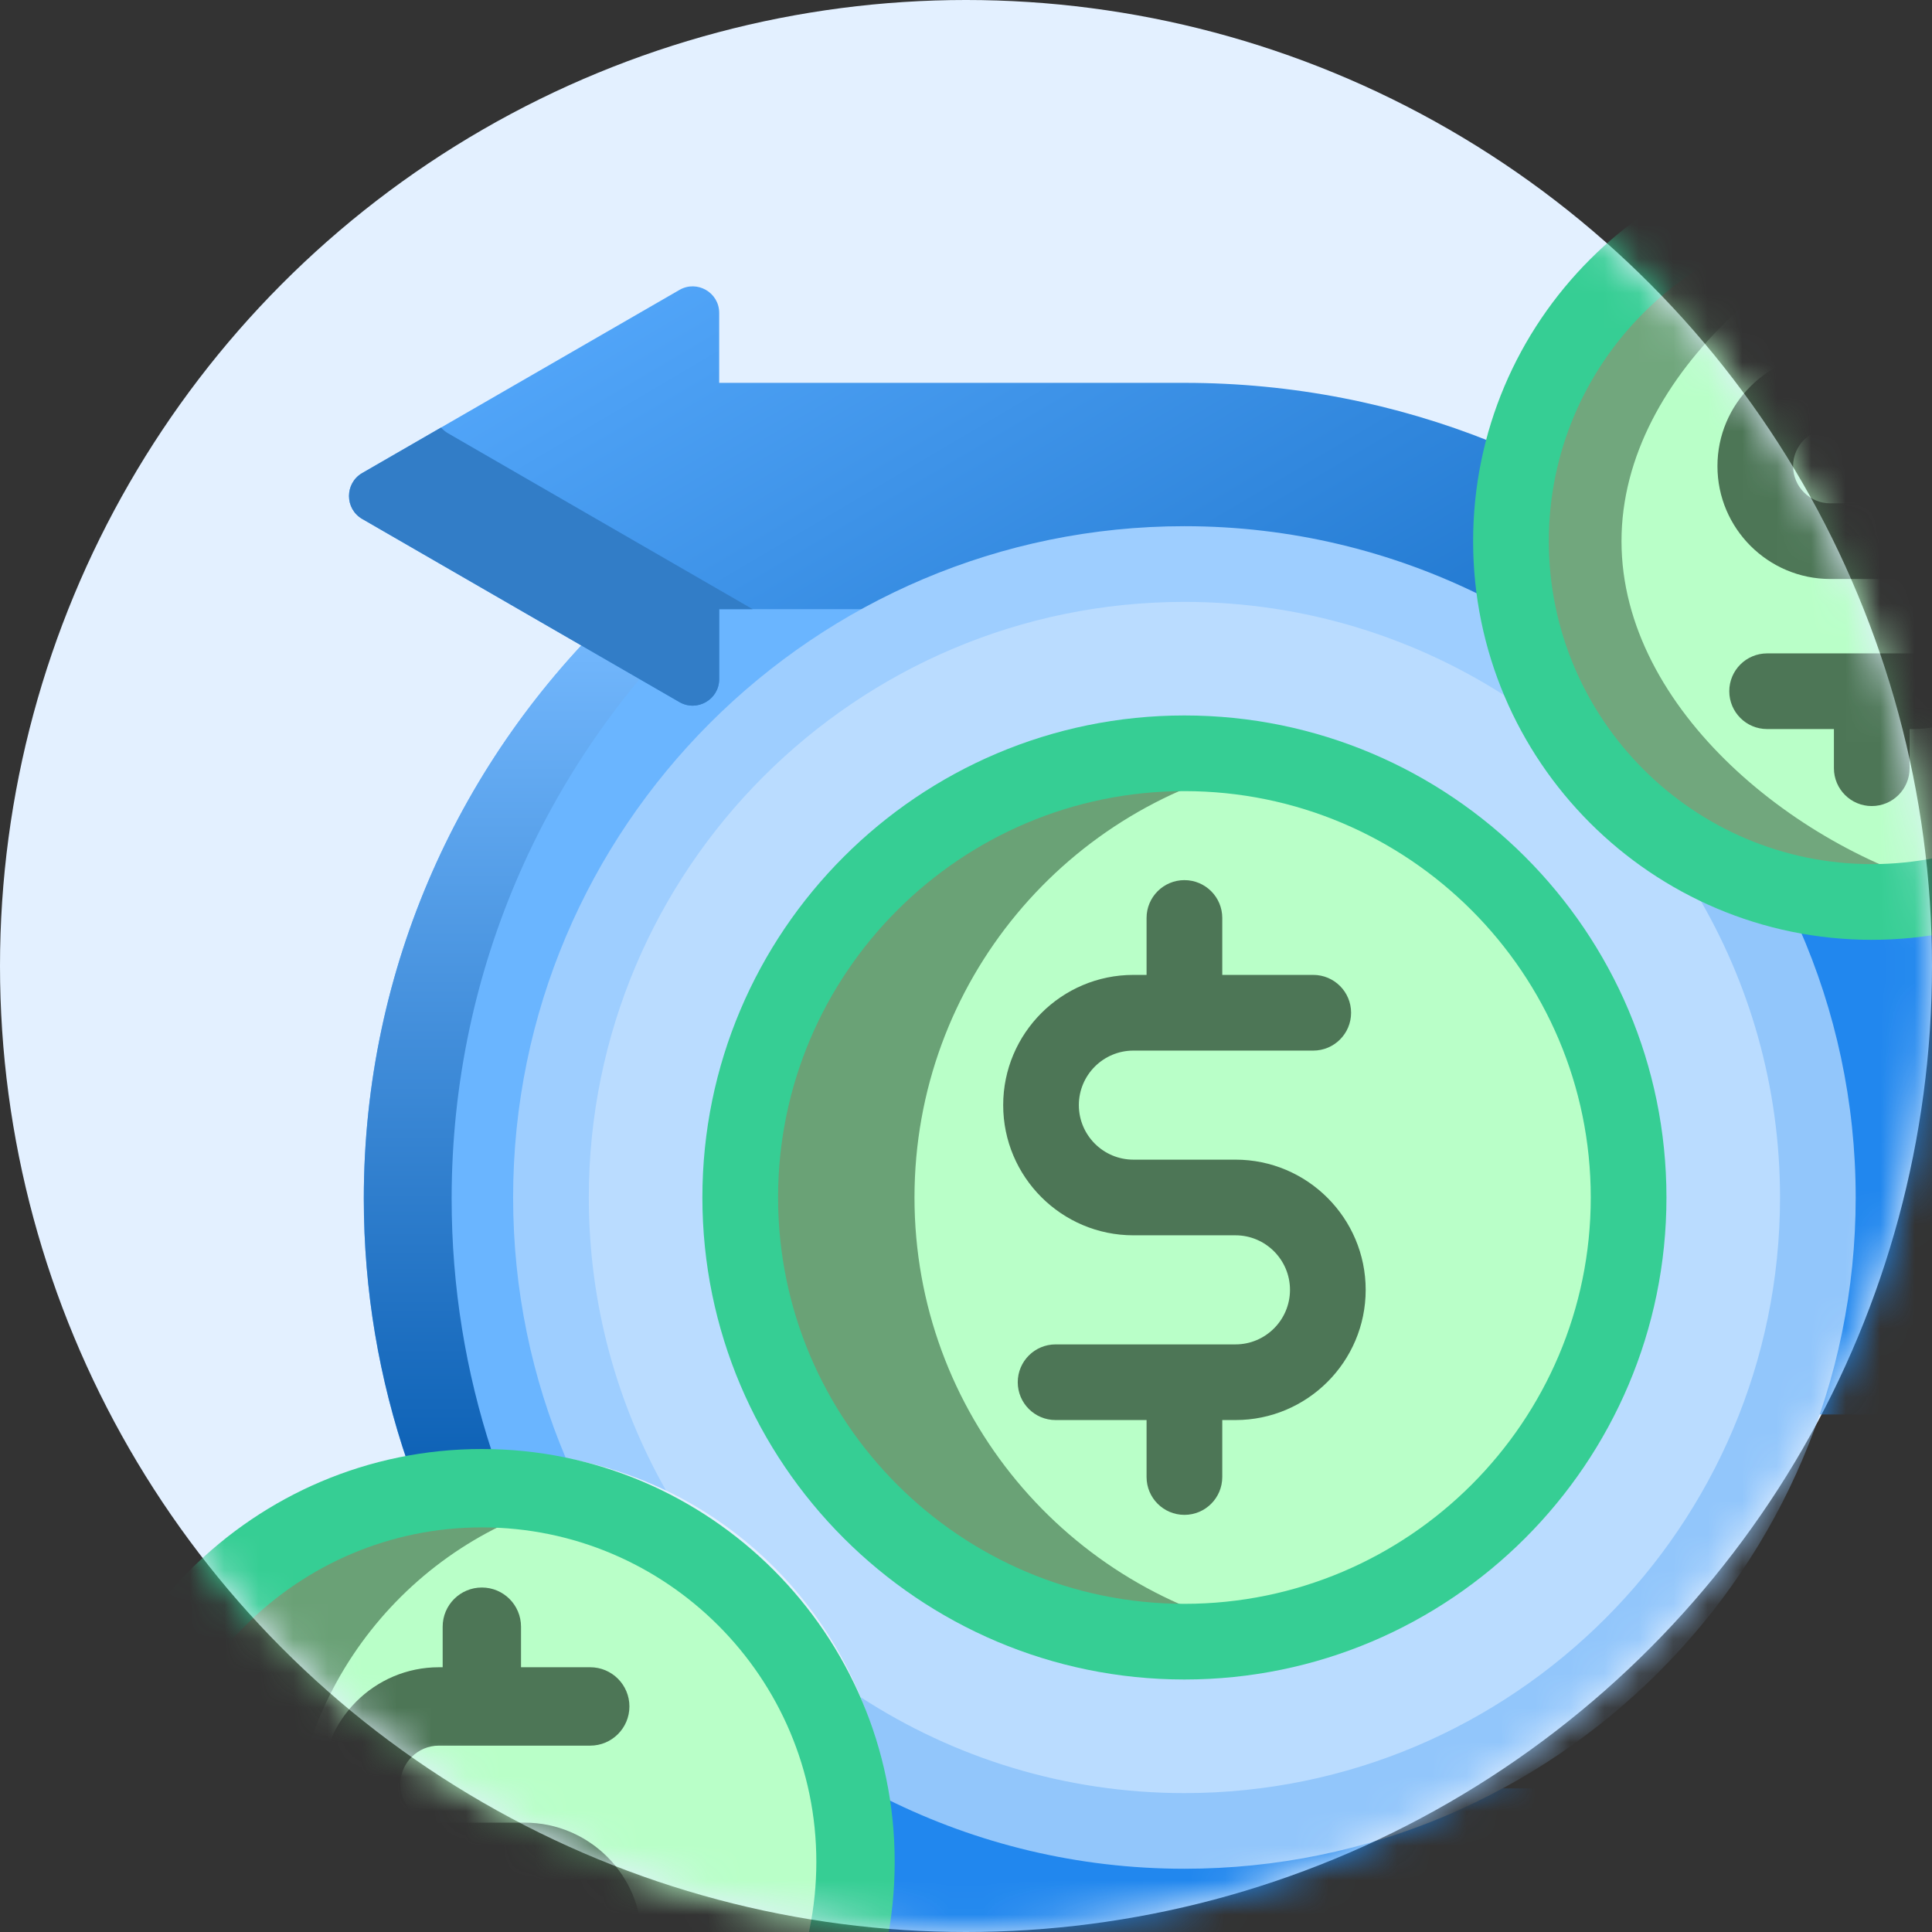<svg xmlns="http://www.w3.org/2000/svg" width="56" height="56" viewBox="0 0 56 56" fill="none"><rect x="0" y="0" width="56" height="56" fill="#333333" stroke="none"/><circle cx="28" cy="28" r="28" fill="#E3F0FF"></circle><mask id="mask0_487_17600" style="mask-type:alpha" maskUnits="userSpaceOnUse" x="0" y="0" width="56" height="56"><circle cx="28" cy="28" r="28" fill="#E3F0FF"></circle></mask><g mask="url(#mask0_487_17600)"><path d="M16.31 42.248L16.571 42.293L16.47 42.049C15.508 39.716 15.02 37.247 15.02 34.71C15.02 27.676 18.86 21.191 25.042 17.785V17.51H18.246L17.89 17.657C13.364 21.962 10.545 28.026 10.545 34.746C10.545 37.416 10.991 39.982 11.811 42.376C12.637 42.186 13.496 42.081 14.379 42.081C15.014 42.082 15.664 42.138 16.31 42.248Z" fill="#6AB5FF"></path><path d="M71.38 54.45L62.188 49.143C61.675 48.847 61.035 49.217 61.035 49.808V51.836H43.242C40.574 53.231 37.542 54.021 34.331 54.021C31.388 54.021 28.561 53.373 25.927 52.094L25.689 51.979L25.717 52.242C25.764 52.665 25.787 53.085 25.787 53.49C25.787 54.585 25.629 55.643 25.34 56.646C28.114 57.773 31.149 58.396 34.331 58.396H61.035V60.423C61.035 61.015 61.675 61.385 62.188 61.089L71.38 55.781C71.893 55.486 71.893 54.746 71.38 54.45Z" fill="#2187EE"></path><path d="M13.091 34.746C13.091 28.026 15.91 21.962 20.436 17.657H17.89C13.364 21.962 10.545 28.026 10.545 34.746C10.545 37.416 10.991 39.982 11.811 42.376C12.6 42.194 13.419 42.093 14.26 42.085C13.502 39.774 13.091 37.308 13.091 34.746Z" fill="url(#paint0_linear_487_17600)"></path><path d="M34.331 15.399C37.44 15.399 40.38 16.138 42.984 17.449C42.894 16.875 42.846 16.286 42.846 15.686C42.846 14.69 42.975 13.724 43.215 12.803C40.47 11.703 37.472 11.097 34.331 11.097L20.846 11.097V9.069C20.846 8.478 20.205 8.108 19.693 8.404L10.5 13.711C9.988 14.007 9.988 14.747 10.5 15.042L19.693 20.35C20.205 20.646 20.846 20.276 20.846 19.684V17.657L25.279 17.657C27.98 16.216 31.062 15.399 34.331 15.399Z" fill="url(#paint1_linear_487_17600)"></path><path d="M52.172 40.932C52.172 40.955 52.171 40.977 52.171 41H58C58 35.738 57.369 30.69 56.214 26C55.169 26.339 54.084 26.524 52.969 26.524C51.952 26.524 50.96 26.372 50 26.087C51.395 30.625 52.172 35.649 52.172 40.932Z" fill="#2187EE"></path><path d="M12.986 12.559C12.906 12.513 12.84 12.456 12.785 12.392L10.5 13.711C9.988 14.007 9.988 14.747 10.5 15.043L19.693 20.35C20.205 20.646 20.846 20.276 20.846 19.684V17.657H21.815L12.986 12.559Z" fill="#327DC7"></path><path d="M43.239 18.652C40.601 17.186 37.564 16.349 34.331 16.349C24.191 16.349 15.97 24.57 15.97 34.71C15.97 37.53 16.607 40.201 17.743 42.588C21.55 43.766 24.51 46.888 25.461 50.789C28.091 52.242 31.114 53.071 34.331 53.071C44.471 53.071 52.692 44.85 52.692 34.71C52.692 31.78 52.004 29.011 50.783 26.553C47.114 25.378 44.248 22.393 43.239 18.652Z" fill="#BADCFF"></path><path d="M19.304 43.201C17.881 40.692 17.067 37.794 17.067 34.71C17.067 25.191 24.812 17.446 34.331 17.446C37.834 17.446 41.097 18.496 43.822 20.297C43.402 19.349 43.107 18.335 42.958 17.273C40.357 15.981 37.427 15.252 34.331 15.252C23.602 15.252 14.873 23.981 14.873 34.71C14.873 37.388 15.417 39.941 16.4 42.264C17.421 42.448 18.396 42.765 19.304 43.201Z" fill="#9ECEFF"></path><path d="M49.169 25.894C50.709 28.476 51.595 31.491 51.595 34.71C51.595 44.229 43.85 51.974 34.331 51.974C30.872 51.974 27.648 50.951 24.944 49.192C25.324 50.123 25.584 51.114 25.706 52.147C28.307 53.439 31.235 54.167 34.331 54.167C45.06 54.167 53.788 45.439 53.788 34.71C53.788 31.932 53.202 29.289 52.149 26.896C51.098 26.7 50.098 26.359 49.169 25.894Z" fill="#92C6FB"></path><path d="M34.331 47.585C41.442 47.585 47.206 41.82 47.206 34.71C47.206 27.599 41.442 21.835 34.331 21.835C27.22 21.835 21.456 27.599 21.456 34.71C21.456 41.82 27.22 47.585 34.331 47.585Z" fill="#B9FFC8"></path><path d="M26.507 34.71C26.507 28.463 30.955 23.258 36.856 22.084C36.04 21.921 35.196 21.835 34.331 21.835C27.22 21.835 21.456 27.599 21.456 34.71C21.456 41.82 27.22 47.585 34.331 47.585C35.196 47.585 36.04 47.498 36.856 47.336C30.955 46.162 26.507 40.956 26.507 34.71Z" fill="#6AA276"></path><path d="M34.331 48.681C26.627 48.681 20.359 42.414 20.359 34.71C20.359 27.006 26.627 20.738 34.331 20.738C42.035 20.738 48.303 27.006 48.303 34.71C48.303 42.414 42.035 48.681 34.331 48.681ZM34.331 22.931C27.836 22.931 22.553 28.215 22.553 34.71C22.553 41.204 27.836 46.488 34.331 46.488C40.826 46.488 46.109 41.204 46.109 34.71C46.109 28.215 40.826 22.931 34.331 22.931Z" fill="#36CE94"></path><path d="M35.811 33.613H32.852C31.98 33.613 31.271 32.904 31.271 32.032C31.271 31.161 31.98 30.452 32.852 30.452H38.065C38.671 30.452 39.162 29.961 39.162 29.355C39.162 28.749 38.671 28.258 38.065 28.258H35.428V26.607C35.428 26.002 34.937 25.511 34.331 25.511C33.725 25.511 33.234 26.002 33.234 26.607V28.258H32.852C30.771 28.258 29.078 29.951 29.078 32.032C29.078 34.114 30.771 35.806 32.852 35.806H35.811C36.682 35.806 37.391 36.516 37.391 37.387C37.391 38.259 36.682 38.968 35.811 38.968H30.597C29.991 38.968 29.5 39.459 29.5 40.065C29.5 40.67 29.991 41.161 30.597 41.161H33.234V42.812C33.234 43.418 33.725 43.909 34.331 43.909C34.937 43.909 35.428 43.418 35.428 42.812V41.161H35.811C37.892 41.161 39.585 39.468 39.585 37.387C39.585 35.306 37.892 33.613 35.811 33.613Z" fill="#4D7656"></path><path d="M54.254 26.144C60.03 26.144 64.713 21.462 64.713 15.686C64.713 9.91 60.03 5.228 54.254 5.228C48.478 5.228 43.796 9.91 43.796 15.686C43.796 21.462 48.478 26.144 54.254 26.144Z" fill="#B9FFC8"></path><path d="M47 15.686C47 10.775 52.2 6.657 56.763 5.533C55.959 5.335 55.119 5.228 54.254 5.228C48.478 5.228 43.796 9.91 43.796 15.686C43.796 21.462 48.478 26.144 54.254 26.144C55.119 26.144 55.959 26.037 56.763 25.839C52.2 24.715 47 20.597 47 15.686Z" fill="#71A77D"></path><path d="M54.254 27.241C47.883 27.241 42.699 22.057 42.699 15.686C42.699 9.314 47.883 4.131 54.254 4.131C60.626 4.131 65.809 9.314 65.809 15.686C65.809 22.057 60.626 27.241 54.254 27.241ZM54.254 6.324C49.092 6.324 44.893 10.524 44.893 15.686C44.893 20.848 49.092 25.047 54.254 25.047C59.416 25.047 63.616 20.848 63.616 15.686C63.616 10.524 59.416 6.324 54.254 6.324Z" fill="#36CE94"></path><path d="M55.456 14.589H53.052C52.458 14.589 51.974 14.106 51.974 13.511C51.974 12.916 52.458 12.433 53.052 12.433H57.288C57.893 12.433 58.384 11.942 58.384 11.336C58.384 10.731 57.893 10.239 57.288 10.239H55.351V9.104C55.351 8.499 54.86 8.008 54.254 8.008C53.648 8.008 53.157 8.499 53.157 9.104V10.239H53.052C51.248 10.239 49.781 11.707 49.781 13.511C49.781 15.315 51.248 16.782 53.052 16.782H55.456C56.05 16.782 56.534 17.266 56.534 17.861C56.534 18.455 56.05 18.939 55.456 18.939H51.221C50.615 18.939 50.124 19.43 50.124 20.035C50.124 20.641 50.615 21.132 51.221 21.132H53.157V22.267C53.157 22.873 53.648 23.364 54.254 23.364C54.86 23.364 55.351 22.873 55.351 22.267V21.132H55.456C57.26 21.132 58.727 19.665 58.727 17.861C58.727 16.057 57.26 14.589 55.456 14.589Z" fill="#4D7656"></path><path d="M13.967 64.798C19.948 64.798 24.798 59.949 24.798 53.967C24.798 47.985 19.948 43.136 13.967 43.136C7.985 43.136 3.136 47.985 3.136 53.967C3.136 59.949 7.985 64.798 13.967 64.798Z" fill="#B9FFC8"></path><path d="M8.422 53.967C8.422 48.897 11.906 44.642 16.61 43.462C15.764 43.25 14.879 43.136 13.967 43.136C7.985 43.136 3.136 47.985 3.136 53.967C3.136 59.949 7.985 64.798 13.967 64.798C14.879 64.798 15.764 64.684 16.61 64.472C11.906 63.292 8.422 59.037 8.422 53.967Z" fill="#6AA176"></path><path d="M13.967 65.933C7.368 65.933 2 60.565 2 53.967C2 47.368 7.368 42 13.967 42C20.565 42 25.933 47.368 25.933 53.967C25.933 60.565 20.565 65.933 13.967 65.933ZM13.967 44.272C8.621 44.272 4.272 48.621 4.272 53.967C4.272 59.313 8.621 63.662 13.967 63.662C19.313 63.662 23.662 59.313 23.662 53.967C23.662 48.621 19.313 44.272 13.967 44.272Z" fill="#36CE94"></path><path d="M15.211 52.831H12.722C12.107 52.831 11.605 52.33 11.605 51.715C11.605 51.099 12.106 50.598 12.722 50.598H17.108C17.735 50.598 18.244 50.089 18.244 49.462C18.244 48.835 17.735 48.326 17.108 48.326H15.102V47.151C15.102 46.523 14.594 46.015 13.967 46.015C13.339 46.015 12.831 46.523 12.831 47.151V48.326H12.722C10.854 48.326 9.334 49.846 9.334 51.715C9.334 53.583 10.854 55.102 12.722 55.102H15.211C15.827 55.102 16.328 55.603 16.328 56.219C16.328 56.835 15.827 57.336 15.211 57.336H10.825C10.198 57.336 9.69 57.844 9.69 58.471C9.69 59.099 10.198 59.607 10.825 59.607H12.831V60.783C12.831 61.41 13.339 61.919 13.967 61.919C14.594 61.919 15.102 61.41 15.102 60.783V59.607H15.211C17.079 59.607 18.599 58.087 18.599 56.219C18.599 54.351 17.079 52.831 15.211 52.831Z" fill="#4D7656"></path></g><defs><linearGradient id="paint0_linear_487_17600" x1="15.491" y1="17.657" x2="15.491" y2="42.376" gradientUnits="userSpaceOnUse"><stop stop-color="#76BAFF"></stop><stop offset="1" stop-color="#0E62B6"></stop></linearGradient><linearGradient id="paint1_linear_487_17600" x1="19.5" y1="4" x2="37.5" y2="34.5" gradientUnits="userSpaceOnUse"><stop stop-color="#59ACFF"></stop><stop offset="1" stop-color="#0962BB"></stop></linearGradient></defs></svg>